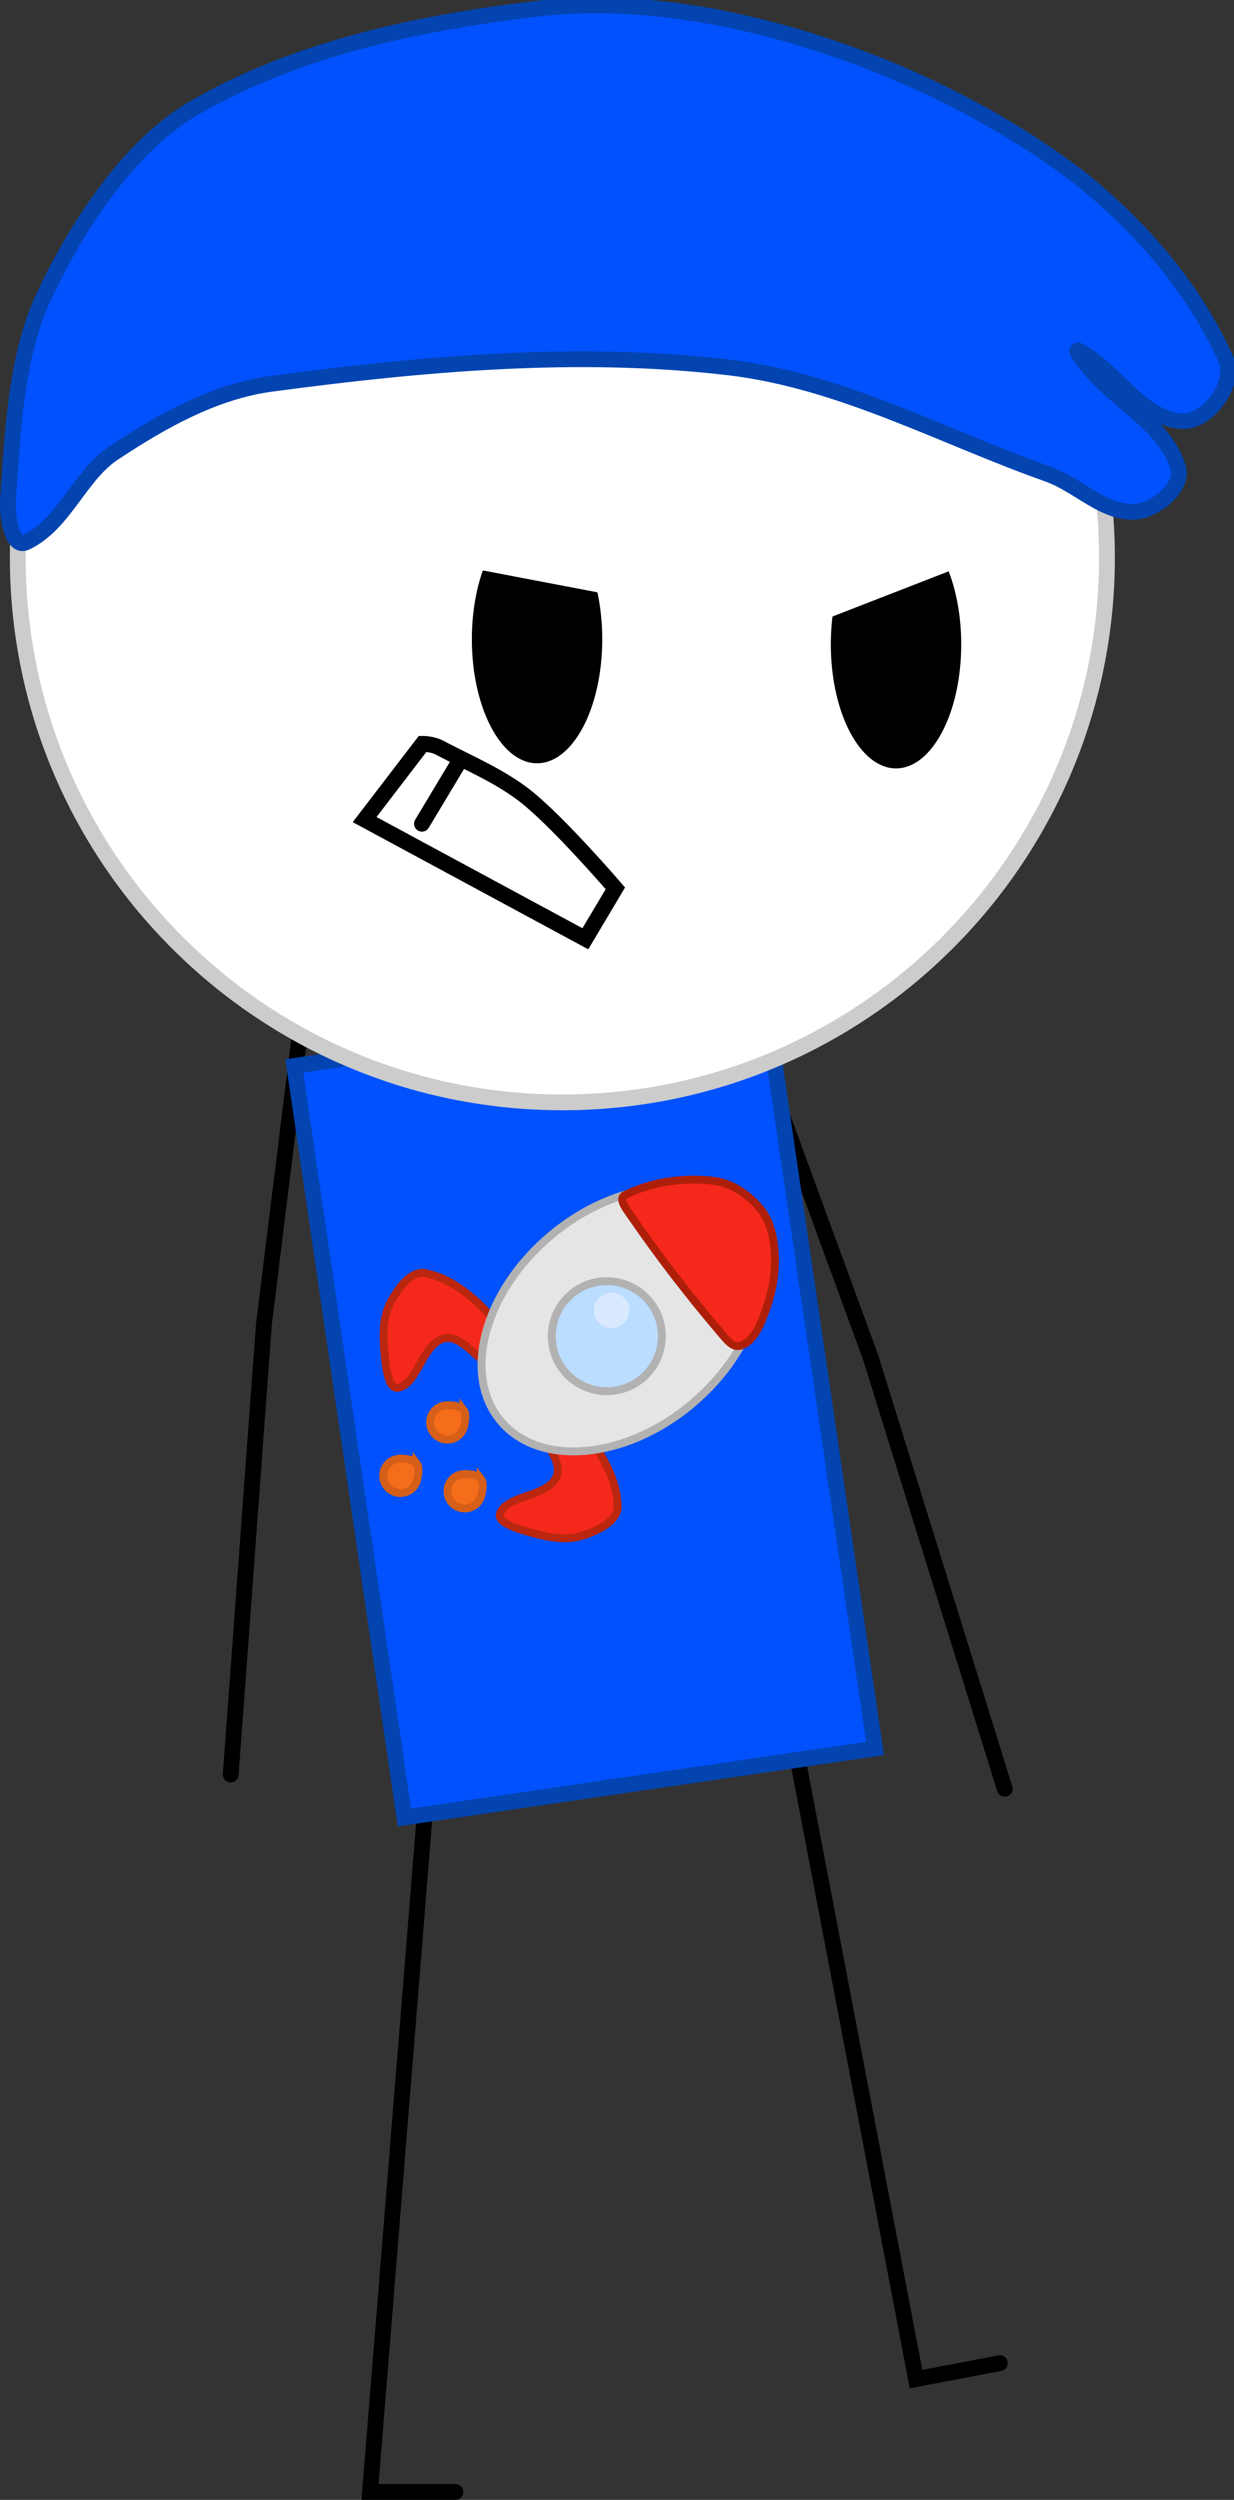 <svg version="1.1" xmlns="http://www.w3.org/2000/svg" xmlns:xlink="http://www.w3.org/1999/xlink" width="156.363" height="316.712" viewBox="0,0,156.363,316.712"><rect x="0" y="0" width="156.363" height="316.712" fill="#333333" stroke="none"/><defs><radialGradient cx="218.497" cy="389.107" r="13.528" gradientUnits="userSpaceOnUse" id="color-1"><stop offset="0" stop-color="#000000"/><stop offset="1" stop-color="#000000"/></radialGradient><radialGradient cx="276.801" cy="320.434" r="13.184" gradientUnits="userSpaceOnUse" id="color-2"><stop offset="0" stop-color="#000000"/><stop offset="1" stop-color="#000000"/></radialGradient><radialGradient cx="203.923" cy="280.517" r="8.753" gradientUnits="userSpaceOnUse" id="color-3"><stop offset="0" stop-color="#000000"/><stop offset="1" stop-color="#000000"/></radialGradient><radialGradient cx="290.063" cy="283.699" r="8.753" gradientUnits="userSpaceOnUse" id="color-4"><stop offset="0" stop-color="#000000"/><stop offset="1" stop-color="#000000"/></radialGradient></defs><g transform="translate(-171.034,-76.619)"><g data-paper-data="{&quot;isPaintingLayer&quot;:true}" fill-rule="nonzero" stroke-linejoin="miter" stroke-miterlimit="10" stroke-dasharray="" stroke-dashoffset="0" style="mix-blend-mode: normal"><path d="M228.743,392.331l-10.821,0l7,-86.675" id="ID0.43897221656516194" fill="none" stroke="url(#color-1)" stroke-width="2" stroke-linecap="round"/><path d="M297.734,376.005l-10.629,2.029l-15.784,-82.682" data-paper-data="{&quot;origRot&quot;:0}" id="ID0.43897221656516194" fill="none" stroke="url(#color-2)" stroke-width="2" stroke-linecap="round"/><path d="M200.268,301.435l4.212,-57.109l4.471,-36.065" id="ID0.16875446680933237" fill="none" stroke="url(#color-3)" stroke-width="2" stroke-linecap="round"/><path d="M268.844,214.445l12.502,34.123l17.003,54.682" data-paper-data="{&quot;origPos&quot;:null,&quot;origRot&quot;:0}" id="ID0.16875446680933237" fill="none" stroke="url(#color-4)" stroke-width="2" stroke-linecap="round"/><g data-paper-data="{&quot;origRot&quot;:0}"><path d="M208.328,211.668l59.622,-8.739l13.955,95.203l-59.622,8.739z" id="ID0.7297499743290246" fill="#0251ff" stroke="#0344b1" stroke-width="2" stroke-linecap="butt"/><g id="ID0.9996707611717284" stroke-width="1"><path d="M234.527,249.996c-2.085,0.453 -4.485,-4.303 -7.137,-3.832c-2.787,0.548 -3.349,5.637 -5.823,6.26c-1.342,0.337 -1.651,-2.703 -1.795,-4.225c-0.204,-2.182 -0.293,-4.513 0.685,-6.432c0.885,-1.736 2.588,-4.247 4.522,-3.845c3.75,0.781 6.968,3.763 9.355,6.783c1.094,1.382 1.566,4.976 0.193,5.292z" id="ID0.10925169289112091" fill="#f5291b" stroke="#bb270e" stroke-linecap="round"/><path d="M244.222,257.029c2.565,2.87 4.949,6.553 5.074,10.381c0.064,1.975 -2.702,3.22 -4.564,3.794c-2.059,0.634 -4.34,0.145 -6.455,-0.43c-1.475,-0.404 -4.416,-1.231 -3.854,-2.495c1.039,-2.33 6.149,-2.008 7.168,-4.66c0.919,-2.532 -3.354,-5.713 -2.549,-7.689c0.547,-1.298 4.006,-0.216 5.18,1.099z" id="ID0.10925169289112091" fill="#f5291b" stroke="#bb270e" stroke-linecap="round"/><path d="M265.059,230.958c2.472,2.94 2.998,7.043 1.852,11.298c-1.147,4.256 -3.964,8.662 -8.182,12.208c-4.217,3.545 -9.042,5.564 -13.432,5.962c-4.388,0.397 -8.34,-0.826 -10.812,-3.766c-2.472,-2.94 -2.998,-7.043 -1.852,-11.298c1.147,-4.256 3.964,-8.662 8.182,-12.208c4.217,-3.545 9.042,-5.564 13.432,-5.962c4.388,-0.397 8.34,0.826 10.812,3.766z" id="ID0.44616582430899143" fill="#e5e5e5" stroke="#b2b2b2" stroke-linecap="round"/><path d="M267.465,229.878c1.368,1.717 1.728,4.172 1.763,6.349c0.051,2.504 -0.598,5.001 -1.512,7.315c-0.553,1.4 -1.358,3.084 -2.804,3.549c-0.999,0.336 -1.697,-0.617 -2.669,-1.757c-3.888,-4.562 -7.593,-9.373 -10.973,-14.268c-0.844,-1.223 -1.991,-2.569 -1.031,-3.049c3.305,-1.65 7.333,-2.241 11.071,-1.816c2.355,0.233 4.634,1.77 6.156,3.678z" id="ID0.34605008317157626" fill="#f5291b" stroke="#ae1f0a" stroke-linecap="round"/><path d="M253.262,241.417c1.238,1.472 1.762,3.309 1.607,5.087c-0.153,1.778 -0.985,3.498 -2.458,4.735c-1.472,1.238 -3.309,1.762 -5.087,1.607c-1.778,-0.153 -3.498,-0.985 -4.735,-2.458c-1.238,-1.472 -1.762,-3.309 -1.607,-5.087c0.153,-1.778 0.985,-3.498 2.458,-4.735c1.472,-1.238 3.309,-1.762 5.087,-1.607c1.778,0.153 3.498,0.985 4.735,2.458z" id="ID0.569763976149261" fill="#bbddff" stroke="#b2b2b2" stroke-linecap="butt"/><path d="M250.243,241.188c0.399,0.475 0.568,1.067 0.517,1.64c-0.049,0.574 -0.317,1.128 -0.792,1.527c-0.475,0.399 -1.067,0.568 -1.64,0.517c-0.574,-0.049 -1.128,-0.317 -1.527,-0.792c-0.399,-0.475 -0.568,-1.067 -0.517,-1.64c0.049,-0.574 0.317,-1.128 0.792,-1.527c0.475,-0.399 1.067,-0.568 1.64,-0.517c0.574,0.049 1.128,0.317 1.527,0.792z" id="ID0.17324856109917164" fill="#d9e9ff" stroke="none" stroke-linecap="butt"/><path d="M229.761,255.241c0.361,0.461 0.24,1.201 0.141,1.77c-0.095,0.548 -0.308,1.095 -0.769,1.483c-0.461,0.387 -1.036,0.551 -1.593,0.503c-0.556,-0.048 -1.095,-0.308 -1.483,-0.769c-0.387,-0.461 -0.551,-1.036 -0.503,-1.593c0.048,-0.556 0.308,-1.095 0.769,-1.483c0.461,-0.387 1.037,-0.526 1.593,-0.503c0.628,0.027 1.415,0.113 1.845,0.593z" id="ID0.8451523161493242" fill="#f56d1b" stroke="#d55f18" stroke-linecap="round"/><path d="M231.956,263.957c0.361,0.461 0.24,1.201 0.141,1.77c-0.095,0.548 -0.308,1.095 -0.769,1.483c-0.461,0.387 -1.036,0.551 -1.593,0.503c-0.556,-0.048 -1.095,-0.308 -1.483,-0.769c-0.387,-0.461 -0.551,-1.036 -0.503,-1.593c0.048,-0.556 0.308,-1.095 0.769,-1.483c0.461,-0.387 1.037,-0.526 1.593,-0.503c0.628,0.027 1.415,0.113 1.845,0.593z" id="ID0.8451523161493242" fill="#f56d1b" stroke="#d55f18" stroke-linecap="round"/><path d="M223.811,262.007c0.361,0.461 0.24,1.201 0.141,1.77c-0.095,0.548 -0.308,1.095 -0.769,1.483c-0.461,0.387 -1.036,0.551 -1.593,0.503c-0.556,-0.048 -1.095,-0.308 -1.483,-0.769c-0.387,-0.461 -0.551,-1.036 -0.503,-1.593c0.048,-0.556 0.308,-1.095 0.769,-1.483c0.461,-0.387 1.037,-0.526 1.593,-0.503c0.628,0.027 1.415,0.113 1.845,0.593z" id="ID0.8451523161493242" fill="#f56d1b" stroke="#d55f18" stroke-linecap="round"/></g></g><g><path d="M242.293,78.267c19.038,-0 36.29,7.733 48.781,20.225c12.492,12.491 20.225,29.743 20.225,48.781c0,19.038 -7.733,36.29 -20.225,48.781c-12.491,12.492 -29.743,20.225 -48.781,20.225c-19.038,0 -36.29,-7.733 -48.781,-20.225c-12.492,-12.491 -20.225,-29.743 -20.225,-48.781c-0,-19.038 7.733,-36.29 20.225,-48.781c12.491,-12.492 29.743,-20.225 48.781,-20.225z" id="ID0.052302687894552946" fill="#ffffff" stroke="#cccccc" stroke-width="2" stroke-linecap="butt"/><path d="M290.412,147.149c1.495,2.844 2.421,6.772 2.421,11.107c0,4.335 -0.925,8.263 -2.421,11.107c-1.495,2.844 -3.561,4.606 -5.841,4.606c-2.279,0 -4.345,-1.761 -5.841,-4.606c-1.495,-2.844 -2.421,-6.772 -2.421,-11.107c0,-4.335 0.925,-8.263 2.421,-11.107c1.495,-2.844 3.561,-4.606 5.841,-4.606c2.279,0 4.345,1.761 5.841,4.606z" data-paper-data="{&quot;origPos&quot;:null}" id="ID0.2136117359623313" fill="#000000" stroke="none" stroke-width="1" stroke-linecap="butt"/><path d="M244.926,146.501c1.495,2.844 2.421,6.772 2.421,11.107c0,4.335 -0.925,8.263 -2.421,11.107c-1.495,2.844 -3.561,4.606 -5.841,4.606c-2.279,0 -4.345,-1.761 -5.841,-4.606c-1.495,-2.844 -2.421,-6.772 -2.421,-11.107c0,-4.335 0.925,-8.263 2.421,-11.107c1.495,-2.844 3.561,-4.606 5.841,-4.606c2.279,0 4.345,1.761 5.841,4.606z" data-paper-data="{&quot;origPos&quot;:null}" id="ID0.2136117359623313" fill="#000000" stroke="none" stroke-width="1" stroke-linecap="butt"/><path d="M245.205,195.554l-27.969,-15.1l7.352,-9.597c0,0 1.164,-0.013 2.095,0.462c3.741,1.982 7.751,3.637 11.043,6.255c4.2,3.344 11.283,11.589 11.283,11.589z" data-paper-data="{&quot;index&quot;:null,&quot;origRot&quot;:0}" id="ID0.46204856457188725" fill="none" stroke="#000000" stroke-width="2" stroke-linecap="round"/><path d="M217,145.984v-23.5h82v23.5l-27,10.5z" fill="#ffffff" stroke="none" stroke-width="0" stroke-linecap="butt"/><path d="M174.323,145.329c-1.79,0.846 -2.418,-3.413 -2.268,-5.508c0.601,-8.378 0.908,-17.203 4.212,-24.946c3.588,-7.867 10.388,-19.401 19.438,-24.622c13.383,-7.712 29.115,-10.887 44.32,-12.635c11.303,-1.112 23.067,0.86 33.758,4.212c11.988,3.758 23.64,9.47 33.693,17.041c7.845,6.162 14.846,14.191 18.92,23.326c1.293,2.896 -2.217,7.9 -5.508,7.775c-5.212,-0.202 -8.352,-6.271 -12.959,-8.812c-1.05,-0.661 0.281,1.056 1.166,2.138c3.539,4.327 9.508,7.114 11.21,12.505c0.805,2.405 -2.703,5.431 -5.378,5.637c-3.977,0.301 -7.219,-3.364 -11.015,-4.73c-13.367,-4.722 -26.294,-11.863 -40.497,-13.542c-19.19,-2.268 -38.966,-0.469 -57.991,2.074c-7.114,0.951 -13.718,4.621 -19.762,8.618c-4.507,2.817 -6.381,9.114 -11.339,11.469z" id="ID0.12275043269619346" fill="#0251ff" stroke="#0344b1" stroke-width="2" stroke-linecap="round"/><path d="M229,173.484l-4.5,7.5" fill="none" stroke="#000000" stroke-width="2" stroke-linecap="round"/></g></g></g></svg>